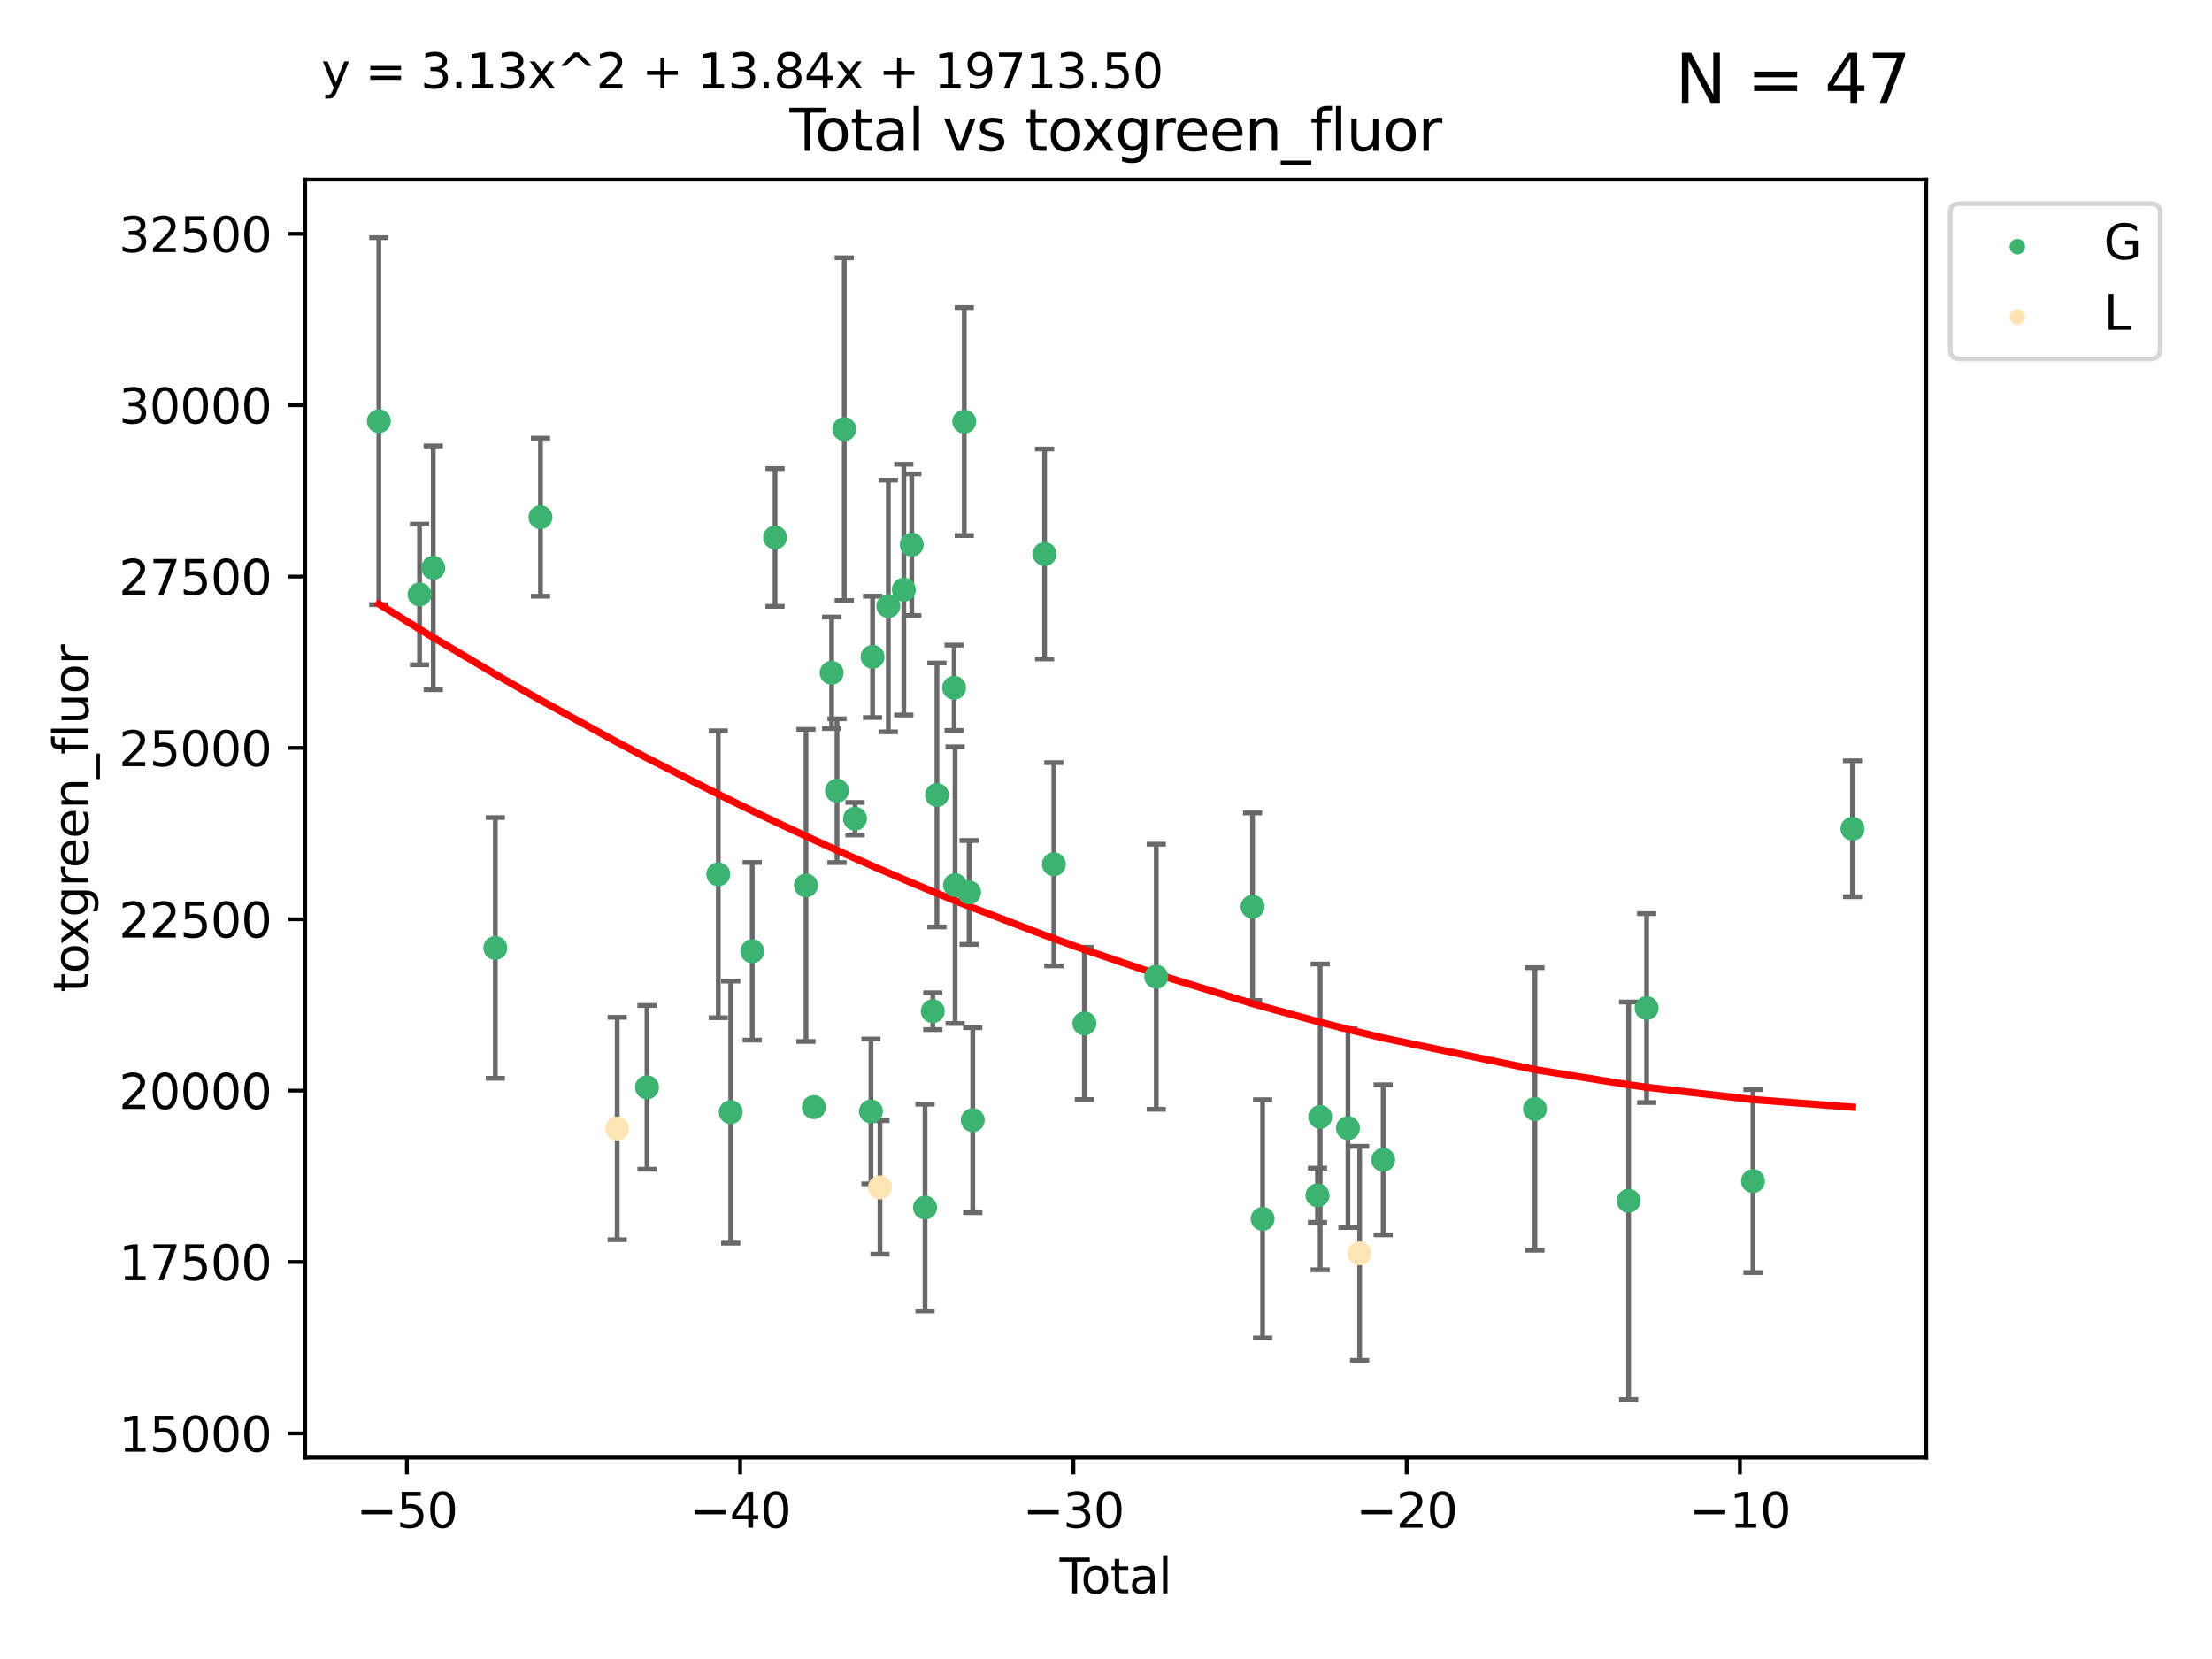 <?xml version="1.0" encoding="utf-8" standalone="no"?>
<!DOCTYPE svg PUBLIC "-//W3C//DTD SVG 1.1//EN"
  "http://www.w3.org/Graphics/SVG/1.1/DTD/svg11.dtd">
<svg xmlns:xlink="http://www.w3.org/1999/xlink" width="460.8pt" height="345.6pt" viewBox="0 0 460.8 345.6" xmlns="http://www.w3.org/2000/svg" version="1.1">
 <defs>
  <style type="text/css">*{stroke-linejoin: round; stroke-linecap: butt}</style>
 </defs>
 <g id="figure_1">
  <g id="patch_1">
   <path d="M 0 345.6 
L 460.8 345.6 
L 460.8 0 
L 0 0 
z
" style="fill: #ffffff"/>
  </g>
  <g id="axes_1">
   <g id="patch_2">
    <path d="M 63.571 303.64 
L 401.26 303.64 
L 401.26 37.411 
L 63.571 37.411 
z
" style="fill: #ffffff"/>
   </g>
   <g id="PathCollection_1">
    <defs>
     <path id="meddb226d3e" d="M 0 1.118 
C 0.297 1.118 0.581 1 0.791 0.791 
C 1 0.581 1.118 0.297 1.118 0 
C 1.118 -0.297 1 -0.581 0.791 -0.791 
C 0.581 -1 0.297 -1.118 0 -1.118 
C -0.297 -1.118 -0.581 -1 -0.791 -0.791 
C -1 -0.581 -1.118 -0.297 -1.118 0 
C -1.118 0.297 -1 0.581 -0.791 0.791 
C -0.581 1 -0.297 1.118 0 1.118 
z
" style="stroke: #3cb371"/>
    </defs>
    <g clip-path="url(#pf8b900e9f8)">
     <use xlink:href="#meddb226d3e" x="78.921" y="87.738" style="fill: #3cb371; stroke: #3cb371"/>
     <use xlink:href="#meddb226d3e" x="87.399" y="123.84" style="fill: #3cb371; stroke: #3cb371"/>
     <use xlink:href="#meddb226d3e" x="90.255" y="118.294" style="fill: #3cb371; stroke: #3cb371"/>
     <use xlink:href="#meddb226d3e" x="103.187" y="197.476" style="fill: #3cb371; stroke: #3cb371"/>
     <use xlink:href="#meddb226d3e" x="112.594" y="107.742" style="fill: #3cb371; stroke: #3cb371"/>
     <use xlink:href="#meddb226d3e" x="134.784" y="226.513" style="fill: #3cb371; stroke: #3cb371"/>
     <use xlink:href="#meddb226d3e" x="149.633" y="182.125" style="fill: #3cb371; stroke: #3cb371"/>
     <use xlink:href="#meddb226d3e" x="152.227" y="231.675" style="fill: #3cb371; stroke: #3cb371"/>
     <use xlink:href="#meddb226d3e" x="156.706" y="198.17" style="fill: #3cb371; stroke: #3cb371"/>
     <use xlink:href="#meddb226d3e" x="161.458" y="111.975" style="fill: #3cb371; stroke: #3cb371"/>
     <use xlink:href="#meddb226d3e" x="167.902" y="184.449" style="fill: #3cb371; stroke: #3cb371"/>
     <use xlink:href="#meddb226d3e" x="169.538" y="230.634" style="fill: #3cb371; stroke: #3cb371"/>
     <use xlink:href="#meddb226d3e" x="173.244" y="140.158" style="fill: #3cb371; stroke: #3cb371"/>
     <use xlink:href="#meddb226d3e" x="174.365" y="164.716" style="fill: #3cb371; stroke: #3cb371"/>
     <use xlink:href="#meddb226d3e" x="175.877" y="89.399" style="fill: #3cb371; stroke: #3cb371"/>
     <use xlink:href="#meddb226d3e" x="178.111" y="170.55" style="fill: #3cb371; stroke: #3cb371"/>
     <use xlink:href="#meddb226d3e" x="181.439" y="231.524" style="fill: #3cb371; stroke: #3cb371"/>
     <use xlink:href="#meddb226d3e" x="181.771" y="136.835" style="fill: #3cb371; stroke: #3cb371"/>
     <use xlink:href="#meddb226d3e" x="185.056" y="126.245" style="fill: #3cb371; stroke: #3cb371"/>
     <use xlink:href="#meddb226d3e" x="188.282" y="122.839" style="fill: #3cb371; stroke: #3cb371"/>
     <use xlink:href="#meddb226d3e" x="189.932" y="113.471" style="fill: #3cb371; stroke: #3cb371"/>
     <use xlink:href="#meddb226d3e" x="192.701" y="251.565" style="fill: #3cb371; stroke: #3cb371"/>
     <use xlink:href="#meddb226d3e" x="194.315" y="210.646" style="fill: #3cb371; stroke: #3cb371"/>
     <use xlink:href="#meddb226d3e" x="195.186" y="165.61" style="fill: #3cb371; stroke: #3cb371"/>
     <use xlink:href="#meddb226d3e" x="198.759" y="143.275" style="fill: #3cb371; stroke: #3cb371"/>
     <use xlink:href="#meddb226d3e" x="198.96" y="184.393" style="fill: #3cb371; stroke: #3cb371"/>
     <use xlink:href="#meddb226d3e" x="200.874" y="87.826" style="fill: #3cb371; stroke: #3cb371"/>
     <use xlink:href="#meddb226d3e" x="201.885" y="185.911" style="fill: #3cb371; stroke: #3cb371"/>
     <use xlink:href="#meddb226d3e" x="202.64" y="233.349" style="fill: #3cb371; stroke: #3cb371"/>
     <use xlink:href="#meddb226d3e" x="217.607" y="115.414" style="fill: #3cb371; stroke: #3cb371"/>
     <use xlink:href="#meddb226d3e" x="219.537" y="180.043" style="fill: #3cb371; stroke: #3cb371"/>
     <use xlink:href="#meddb226d3e" x="225.896" y="213.192" style="fill: #3cb371; stroke: #3cb371"/>
     <use xlink:href="#meddb226d3e" x="240.87" y="203.469" style="fill: #3cb371; stroke: #3cb371"/>
     <use xlink:href="#meddb226d3e" x="260.929" y="188.883" style="fill: #3cb371; stroke: #3cb371"/>
     <use xlink:href="#meddb226d3e" x="263.027" y="253.913" style="fill: #3cb371; stroke: #3cb371"/>
     <use xlink:href="#meddb226d3e" x="274.455" y="248.997" style="fill: #3cb371; stroke: #3cb371"/>
     <use xlink:href="#meddb226d3e" x="275.016" y="232.673" style="fill: #3cb371; stroke: #3cb371"/>
     <use xlink:href="#meddb226d3e" x="280.802" y="235.002" style="fill: #3cb371; stroke: #3cb371"/>
     <use xlink:href="#meddb226d3e" x="288.138" y="241.616" style="fill: #3cb371; stroke: #3cb371"/>
     <use xlink:href="#meddb226d3e" x="319.757" y="231.019" style="fill: #3cb371; stroke: #3cb371"/>
     <use xlink:href="#meddb226d3e" x="339.265" y="250.138" style="fill: #3cb371; stroke: #3cb371"/>
     <use xlink:href="#meddb226d3e" x="343.02" y="210.001" style="fill: #3cb371; stroke: #3cb371"/>
     <use xlink:href="#meddb226d3e" x="365.174" y="246.043" style="fill: #3cb371; stroke: #3cb371"/>
     <use xlink:href="#meddb226d3e" x="385.911" y="172.647" style="fill: #3cb371; stroke: #3cb371"/>
    </g>
   </g>
   <g id="PathCollection_2">
    <defs>
     <path id="mfa7d4e1969" d="M 0 1.118 
C 0.297 1.118 0.581 1 0.791 0.791 
C 1 0.581 1.118 0.297 1.118 0 
C 1.118 -0.297 1 -0.581 0.791 -0.791 
C 0.581 -1 0.297 -1.118 0 -1.118 
C -0.297 -1.118 -0.581 -1 -0.791 -0.791 
C -1 -0.581 -1.118 -0.297 -1.118 0 
C -1.118 0.297 -1 0.581 -0.791 0.791 
C -0.581 1 -0.297 1.118 0 1.118 
z
" style="stroke: #ffe4b5"/>
    </defs>
    <g clip-path="url(#pf8b900e9f8)">
     <use xlink:href="#mfa7d4e1969" x="128.574" y="235.086" style="fill: #ffe4b5; stroke: #ffe4b5"/>
     <use xlink:href="#mfa7d4e1969" x="183.32" y="247.356" style="fill: #ffe4b5; stroke: #ffe4b5"/>
     <use xlink:href="#mfa7d4e1969" x="283.237" y="261.094" style="fill: #ffe4b5; stroke: #ffe4b5"/>
    </g>
   </g>
   <g id="matplotlib.axis_1">
    <g id="xtick_1">
     <g id="line2d_1">
      <defs>
       <path id="mc8dde384db" d="M 0 0 
L 0 3.5 
" style="stroke: #000000; stroke-width: 0.8"/>
      </defs>
      <g>
       <use xlink:href="#mc8dde384db" x="84.763" y="303.64" style="stroke: #000000; stroke-width: 0.8"/>
      </g>
     </g>
     <g id="text_1">
      <!-- −50 -->
      <g transform="translate(74.211 318.238)scale(0.1 -0.1)">
       <defs>
        <path id="DejaVuSans-2212" d="M 678 2272 
L 4684 2272 
L 4684 1741 
L 678 1741 
L 678 2272 
z
" transform="scale(0.016)"/>
        <path id="DejaVuSans-35" d="M 691 4666 
L 3169 4666 
L 3169 4134 
L 1269 4134 
L 1269 2991 
Q 1406 3038 1543 3061 
Q 1681 3084 1819 3084 
Q 2600 3084 3056 2656 
Q 3513 2228 3513 1497 
Q 3513 744 3044 326 
Q 2575 -91 1722 -91 
Q 1428 -91 1123 -41 
Q 819 9 494 109 
L 494 744 
Q 775 591 1075 516 
Q 1375 441 1709 441 
Q 2250 441 2565 725 
Q 2881 1009 2881 1497 
Q 2881 1984 2565 2268 
Q 2250 2553 1709 2553 
Q 1456 2553 1204 2497 
Q 953 2441 691 2322 
L 691 4666 
z
" transform="scale(0.016)"/>
        <path id="DejaVuSans-30" d="M 2034 4250 
Q 1547 4250 1301 3770 
Q 1056 3291 1056 2328 
Q 1056 1369 1301 889 
Q 1547 409 2034 409 
Q 2525 409 2770 889 
Q 3016 1369 3016 2328 
Q 3016 3291 2770 3770 
Q 2525 4250 2034 4250 
z
M 2034 4750 
Q 2819 4750 3233 4129 
Q 3647 3509 3647 2328 
Q 3647 1150 3233 529 
Q 2819 -91 2034 -91 
Q 1250 -91 836 529 
Q 422 1150 422 2328 
Q 422 3509 836 4129 
Q 1250 4750 2034 4750 
z
" transform="scale(0.016)"/>
       </defs>
       <use xlink:href="#DejaVuSans-2212"/>
       <use xlink:href="#DejaVuSans-35" x="83.789"/>
       <use xlink:href="#DejaVuSans-30" x="147.412"/>
      </g>
     </g>
    </g>
    <g id="xtick_2">
     <g id="line2d_2">
      <g>
       <use xlink:href="#mc8dde384db" x="154.186" y="303.64" style="stroke: #000000; stroke-width: 0.8"/>
      </g>
     </g>
     <g id="text_2">
      <!-- −40 -->
      <g transform="translate(143.633 318.238)scale(0.1 -0.1)">
       <defs>
        <path id="DejaVuSans-34" d="M 2419 4116 
L 825 1625 
L 2419 1625 
L 2419 4116 
z
M 2253 4666 
L 3047 4666 
L 3047 1625 
L 3713 1625 
L 3713 1100 
L 3047 1100 
L 3047 0 
L 2419 0 
L 2419 1100 
L 313 1100 
L 313 1709 
L 2253 4666 
z
" transform="scale(0.016)"/>
       </defs>
       <use xlink:href="#DejaVuSans-2212"/>
       <use xlink:href="#DejaVuSans-34" x="83.789"/>
       <use xlink:href="#DejaVuSans-30" x="147.412"/>
      </g>
     </g>
    </g>
    <g id="xtick_3">
     <g id="line2d_3">
      <g>
       <use xlink:href="#mc8dde384db" x="223.608" y="303.64" style="stroke: #000000; stroke-width: 0.8"/>
      </g>
     </g>
     <g id="text_3">
      <!-- −30 -->
      <g transform="translate(213.056 318.238)scale(0.1 -0.1)">
       <defs>
        <path id="DejaVuSans-33" d="M 2597 2516 
Q 3050 2419 3304 2112 
Q 3559 1806 3559 1356 
Q 3559 666 3084 287 
Q 2609 -91 1734 -91 
Q 1441 -91 1130 -33 
Q 819 25 488 141 
L 488 750 
Q 750 597 1062 519 
Q 1375 441 1716 441 
Q 2309 441 2620 675 
Q 2931 909 2931 1356 
Q 2931 1769 2642 2001 
Q 2353 2234 1838 2234 
L 1294 2234 
L 1294 2753 
L 1863 2753 
Q 2328 2753 2575 2939 
Q 2822 3125 2822 3475 
Q 2822 3834 2567 4026 
Q 2313 4219 1838 4219 
Q 1578 4219 1281 4162 
Q 984 4106 628 3988 
L 628 4550 
Q 988 4650 1302 4700 
Q 1616 4750 1894 4750 
Q 2613 4750 3031 4423 
Q 3450 4097 3450 3541 
Q 3450 3153 3228 2886 
Q 3006 2619 2597 2516 
z
" transform="scale(0.016)"/>
       </defs>
       <use xlink:href="#DejaVuSans-2212"/>
       <use xlink:href="#DejaVuSans-33" x="83.789"/>
       <use xlink:href="#DejaVuSans-30" x="147.412"/>
      </g>
     </g>
    </g>
    <g id="xtick_4">
     <g id="line2d_4">
      <g>
       <use xlink:href="#mc8dde384db" x="293.031" y="303.64" style="stroke: #000000; stroke-width: 0.8"/>
      </g>
     </g>
     <g id="text_4">
      <!-- −20 -->
      <g transform="translate(282.478 318.238)scale(0.1 -0.1)">
       <defs>
        <path id="DejaVuSans-32" d="M 1228 531 
L 3431 531 
L 3431 0 
L 469 0 
L 469 531 
Q 828 903 1448 1529 
Q 2069 2156 2228 2338 
Q 2531 2678 2651 2914 
Q 2772 3150 2772 3378 
Q 2772 3750 2511 3984 
Q 2250 4219 1831 4219 
Q 1534 4219 1204 4116 
Q 875 4013 500 3803 
L 500 4441 
Q 881 4594 1212 4672 
Q 1544 4750 1819 4750 
Q 2544 4750 2975 4387 
Q 3406 4025 3406 3419 
Q 3406 3131 3298 2873 
Q 3191 2616 2906 2266 
Q 2828 2175 2409 1742 
Q 1991 1309 1228 531 
z
" transform="scale(0.016)"/>
       </defs>
       <use xlink:href="#DejaVuSans-2212"/>
       <use xlink:href="#DejaVuSans-32" x="83.789"/>
       <use xlink:href="#DejaVuSans-30" x="147.412"/>
      </g>
     </g>
    </g>
    <g id="xtick_5">
     <g id="line2d_5">
      <g>
       <use xlink:href="#mc8dde384db" x="362.453" y="303.64" style="stroke: #000000; stroke-width: 0.8"/>
      </g>
     </g>
     <g id="text_5">
      <!-- −10 -->
      <g transform="translate(351.901 318.238)scale(0.1 -0.1)">
       <defs>
        <path id="DejaVuSans-31" d="M 794 531 
L 1825 531 
L 1825 4091 
L 703 3866 
L 703 4441 
L 1819 4666 
L 2450 4666 
L 2450 531 
L 3481 531 
L 3481 0 
L 794 0 
L 794 531 
z
" transform="scale(0.016)"/>
       </defs>
       <use xlink:href="#DejaVuSans-2212"/>
       <use xlink:href="#DejaVuSans-31" x="83.789"/>
       <use xlink:href="#DejaVuSans-30" x="147.412"/>
      </g>
     </g>
    </g>
    <g id="text_6">
     <!-- Total -->
     <g transform="translate(220.739 331.917)scale(0.1 -0.1)">
      <defs>
       <path id="DejaVuSans-54" d="M -19 4666 
L 3928 4666 
L 3928 4134 
L 2272 4134 
L 2272 0 
L 1638 0 
L 1638 4134 
L -19 4134 
L -19 4666 
z
" transform="scale(0.016)"/>
       <path id="DejaVuSans-6f" d="M 1959 3097 
Q 1497 3097 1228 2736 
Q 959 2375 959 1747 
Q 959 1119 1226 758 
Q 1494 397 1959 397 
Q 2419 397 2687 759 
Q 2956 1122 2956 1747 
Q 2956 2369 2687 2733 
Q 2419 3097 1959 3097 
z
M 1959 3584 
Q 2709 3584 3137 3096 
Q 3566 2609 3566 1747 
Q 3566 888 3137 398 
Q 2709 -91 1959 -91 
Q 1206 -91 779 398 
Q 353 888 353 1747 
Q 353 2609 779 3096 
Q 1206 3584 1959 3584 
z
" transform="scale(0.016)"/>
       <path id="DejaVuSans-74" d="M 1172 4494 
L 1172 3500 
L 2356 3500 
L 2356 3053 
L 1172 3053 
L 1172 1153 
Q 1172 725 1289 603 
Q 1406 481 1766 481 
L 2356 481 
L 2356 0 
L 1766 0 
Q 1100 0 847 248 
Q 594 497 594 1153 
L 594 3053 
L 172 3053 
L 172 3500 
L 594 3500 
L 594 4494 
L 1172 4494 
z
" transform="scale(0.016)"/>
       <path id="DejaVuSans-61" d="M 2194 1759 
Q 1497 1759 1228 1600 
Q 959 1441 959 1056 
Q 959 750 1161 570 
Q 1363 391 1709 391 
Q 2188 391 2477 730 
Q 2766 1069 2766 1631 
L 2766 1759 
L 2194 1759 
z
M 3341 1997 
L 3341 0 
L 2766 0 
L 2766 531 
Q 2569 213 2275 61 
Q 1981 -91 1556 -91 
Q 1019 -91 701 211 
Q 384 513 384 1019 
Q 384 1609 779 1909 
Q 1175 2209 1959 2209 
L 2766 2209 
L 2766 2266 
Q 2766 2663 2505 2880 
Q 2244 3097 1772 3097 
Q 1472 3097 1187 3025 
Q 903 2953 641 2809 
L 641 3341 
Q 956 3463 1253 3523 
Q 1550 3584 1831 3584 
Q 2591 3584 2966 3190 
Q 3341 2797 3341 1997 
z
" transform="scale(0.016)"/>
       <path id="DejaVuSans-6c" d="M 603 4863 
L 1178 4863 
L 1178 0 
L 603 0 
L 603 4863 
z
" transform="scale(0.016)"/>
      </defs>
      <use xlink:href="#DejaVuSans-54"/>
      <use xlink:href="#DejaVuSans-6f" x="44.084"/>
      <use xlink:href="#DejaVuSans-74" x="105.266"/>
      <use xlink:href="#DejaVuSans-61" x="144.475"/>
      <use xlink:href="#DejaVuSans-6c" x="205.754"/>
     </g>
    </g>
   </g>
   <g id="matplotlib.axis_2">
    <g id="ytick_1">
     <g id="line2d_6">
      <defs>
       <path id="m78dfbb7f2c" d="M 0 0 
L -3.5 0 
" style="stroke: #000000; stroke-width: 0.8"/>
      </defs>
      <g>
       <use xlink:href="#m78dfbb7f2c" x="63.571" y="298.595" style="stroke: #000000; stroke-width: 0.8"/>
      </g>
     </g>
     <g id="text_7">
      <!-- 15000 -->
      <g transform="translate(24.759 302.395)scale(0.1 -0.1)">
       <use xlink:href="#DejaVuSans-31"/>
       <use xlink:href="#DejaVuSans-35" x="63.623"/>
       <use xlink:href="#DejaVuSans-30" x="127.246"/>
       <use xlink:href="#DejaVuSans-30" x="190.869"/>
       <use xlink:href="#DejaVuSans-30" x="254.492"/>
      </g>
     </g>
    </g>
    <g id="ytick_2">
     <g id="line2d_7">
      <g>
       <use xlink:href="#m78dfbb7f2c" x="63.571" y="262.898" style="stroke: #000000; stroke-width: 0.8"/>
      </g>
     </g>
     <g id="text_8">
      <!-- 17500 -->
      <g transform="translate(24.759 266.697)scale(0.1 -0.1)">
       <defs>
        <path id="DejaVuSans-37" d="M 525 4666 
L 3525 4666 
L 3525 4397 
L 1831 0 
L 1172 0 
L 2766 4134 
L 525 4134 
L 525 4666 
z
" transform="scale(0.016)"/>
       </defs>
       <use xlink:href="#DejaVuSans-31"/>
       <use xlink:href="#DejaVuSans-37" x="63.623"/>
       <use xlink:href="#DejaVuSans-35" x="127.246"/>
       <use xlink:href="#DejaVuSans-30" x="190.869"/>
       <use xlink:href="#DejaVuSans-30" x="254.492"/>
      </g>
     </g>
    </g>
    <g id="ytick_3">
     <g id="line2d_8">
      <g>
       <use xlink:href="#m78dfbb7f2c" x="63.571" y="227.2" style="stroke: #000000; stroke-width: 0.8"/>
      </g>
     </g>
     <g id="text_9">
      <!-- 20000 -->
      <g transform="translate(24.759 230.999)scale(0.1 -0.1)">
       <use xlink:href="#DejaVuSans-32"/>
       <use xlink:href="#DejaVuSans-30" x="63.623"/>
       <use xlink:href="#DejaVuSans-30" x="127.246"/>
       <use xlink:href="#DejaVuSans-30" x="190.869"/>
       <use xlink:href="#DejaVuSans-30" x="254.492"/>
      </g>
     </g>
    </g>
    <g id="ytick_4">
     <g id="line2d_9">
      <g>
       <use xlink:href="#m78dfbb7f2c" x="63.571" y="191.502" style="stroke: #000000; stroke-width: 0.8"/>
      </g>
     </g>
     <g id="text_10">
      <!-- 22500 -->
      <g transform="translate(24.759 195.302)scale(0.1 -0.1)">
       <use xlink:href="#DejaVuSans-32"/>
       <use xlink:href="#DejaVuSans-32" x="63.623"/>
       <use xlink:href="#DejaVuSans-35" x="127.246"/>
       <use xlink:href="#DejaVuSans-30" x="190.869"/>
       <use xlink:href="#DejaVuSans-30" x="254.492"/>
      </g>
     </g>
    </g>
    <g id="ytick_5">
     <g id="line2d_10">
      <g>
       <use xlink:href="#m78dfbb7f2c" x="63.571" y="155.805" style="stroke: #000000; stroke-width: 0.8"/>
      </g>
     </g>
     <g id="text_11">
      <!-- 25000 -->
      <g transform="translate(24.759 159.604)scale(0.1 -0.1)">
       <use xlink:href="#DejaVuSans-32"/>
       <use xlink:href="#DejaVuSans-35" x="63.623"/>
       <use xlink:href="#DejaVuSans-30" x="127.246"/>
       <use xlink:href="#DejaVuSans-30" x="190.869"/>
       <use xlink:href="#DejaVuSans-30" x="254.492"/>
      </g>
     </g>
    </g>
    <g id="ytick_6">
     <g id="line2d_11">
      <g>
       <use xlink:href="#m78dfbb7f2c" x="63.571" y="120.107" style="stroke: #000000; stroke-width: 0.8"/>
      </g>
     </g>
     <g id="text_12">
      <!-- 27500 -->
      <g transform="translate(24.759 123.906)scale(0.1 -0.1)">
       <use xlink:href="#DejaVuSans-32"/>
       <use xlink:href="#DejaVuSans-37" x="63.623"/>
       <use xlink:href="#DejaVuSans-35" x="127.246"/>
       <use xlink:href="#DejaVuSans-30" x="190.869"/>
       <use xlink:href="#DejaVuSans-30" x="254.492"/>
      </g>
     </g>
    </g>
    <g id="ytick_7">
     <g id="line2d_12">
      <g>
       <use xlink:href="#m78dfbb7f2c" x="63.571" y="84.409" style="stroke: #000000; stroke-width: 0.8"/>
      </g>
     </g>
     <g id="text_13">
      <!-- 30000 -->
      <g transform="translate(24.759 88.208)scale(0.1 -0.1)">
       <use xlink:href="#DejaVuSans-33"/>
       <use xlink:href="#DejaVuSans-30" x="63.623"/>
       <use xlink:href="#DejaVuSans-30" x="127.246"/>
       <use xlink:href="#DejaVuSans-30" x="190.869"/>
       <use xlink:href="#DejaVuSans-30" x="254.492"/>
      </g>
     </g>
    </g>
    <g id="ytick_8">
     <g id="line2d_13">
      <g>
       <use xlink:href="#m78dfbb7f2c" x="63.571" y="48.712" style="stroke: #000000; stroke-width: 0.8"/>
      </g>
     </g>
     <g id="text_14">
      <!-- 32500 -->
      <g transform="translate(24.759 52.511)scale(0.1 -0.1)">
       <use xlink:href="#DejaVuSans-33"/>
       <use xlink:href="#DejaVuSans-32" x="63.623"/>
       <use xlink:href="#DejaVuSans-35" x="127.246"/>
       <use xlink:href="#DejaVuSans-30" x="190.869"/>
       <use xlink:href="#DejaVuSans-30" x="254.492"/>
      </g>
     </g>
    </g>
    <g id="text_15">
     <!-- toxgreen_fluor -->
     <g transform="translate(18.401 206.72)rotate(-90)scale(0.1 -0.1)">
      <defs>
       <path id="DejaVuSans-78" d="M 3513 3500 
L 2247 1797 
L 3578 0 
L 2900 0 
L 1881 1375 
L 863 0 
L 184 0 
L 1544 1831 
L 300 3500 
L 978 3500 
L 1906 2253 
L 2834 3500 
L 3513 3500 
z
" transform="scale(0.016)"/>
       <path id="DejaVuSans-67" d="M 2906 1791 
Q 2906 2416 2648 2759 
Q 2391 3103 1925 3103 
Q 1463 3103 1205 2759 
Q 947 2416 947 1791 
Q 947 1169 1205 825 
Q 1463 481 1925 481 
Q 2391 481 2648 825 
Q 2906 1169 2906 1791 
z
M 3481 434 
Q 3481 -459 3084 -895 
Q 2688 -1331 1869 -1331 
Q 1566 -1331 1297 -1286 
Q 1028 -1241 775 -1147 
L 775 -588 
Q 1028 -725 1275 -790 
Q 1522 -856 1778 -856 
Q 2344 -856 2625 -561 
Q 2906 -266 2906 331 
L 2906 616 
Q 2728 306 2450 153 
Q 2172 0 1784 0 
Q 1141 0 747 490 
Q 353 981 353 1791 
Q 353 2603 747 3093 
Q 1141 3584 1784 3584 
Q 2172 3584 2450 3431 
Q 2728 3278 2906 2969 
L 2906 3500 
L 3481 3500 
L 3481 434 
z
" transform="scale(0.016)"/>
       <path id="DejaVuSans-72" d="M 2631 2963 
Q 2534 3019 2420 3045 
Q 2306 3072 2169 3072 
Q 1681 3072 1420 2755 
Q 1159 2438 1159 1844 
L 1159 0 
L 581 0 
L 581 3500 
L 1159 3500 
L 1159 2956 
Q 1341 3275 1631 3429 
Q 1922 3584 2338 3584 
Q 2397 3584 2469 3576 
Q 2541 3569 2628 3553 
L 2631 2963 
z
" transform="scale(0.016)"/>
       <path id="DejaVuSans-65" d="M 3597 1894 
L 3597 1613 
L 953 1613 
Q 991 1019 1311 708 
Q 1631 397 2203 397 
Q 2534 397 2845 478 
Q 3156 559 3463 722 
L 3463 178 
Q 3153 47 2828 -22 
Q 2503 -91 2169 -91 
Q 1331 -91 842 396 
Q 353 884 353 1716 
Q 353 2575 817 3079 
Q 1281 3584 2069 3584 
Q 2775 3584 3186 3129 
Q 3597 2675 3597 1894 
z
M 3022 2063 
Q 3016 2534 2758 2815 
Q 2500 3097 2075 3097 
Q 1594 3097 1305 2825 
Q 1016 2553 972 2059 
L 3022 2063 
z
" transform="scale(0.016)"/>
       <path id="DejaVuSans-6e" d="M 3513 2113 
L 3513 0 
L 2938 0 
L 2938 2094 
Q 2938 2591 2744 2837 
Q 2550 3084 2163 3084 
Q 1697 3084 1428 2787 
Q 1159 2491 1159 1978 
L 1159 0 
L 581 0 
L 581 3500 
L 1159 3500 
L 1159 2956 
Q 1366 3272 1645 3428 
Q 1925 3584 2291 3584 
Q 2894 3584 3203 3211 
Q 3513 2838 3513 2113 
z
" transform="scale(0.016)"/>
       <path id="DejaVuSans-5f" d="M 3263 -1063 
L 3263 -1509 
L -63 -1509 
L -63 -1063 
L 3263 -1063 
z
" transform="scale(0.016)"/>
       <path id="DejaVuSans-66" d="M 2375 4863 
L 2375 4384 
L 1825 4384 
Q 1516 4384 1395 4259 
Q 1275 4134 1275 3809 
L 1275 3500 
L 2222 3500 
L 2222 3053 
L 1275 3053 
L 1275 0 
L 697 0 
L 697 3053 
L 147 3053 
L 147 3500 
L 697 3500 
L 697 3744 
Q 697 4328 969 4595 
Q 1241 4863 1831 4863 
L 2375 4863 
z
" transform="scale(0.016)"/>
       <path id="DejaVuSans-75" d="M 544 1381 
L 544 3500 
L 1119 3500 
L 1119 1403 
Q 1119 906 1312 657 
Q 1506 409 1894 409 
Q 2359 409 2629 706 
Q 2900 1003 2900 1516 
L 2900 3500 
L 3475 3500 
L 3475 0 
L 2900 0 
L 2900 538 
Q 2691 219 2414 64 
Q 2138 -91 1772 -91 
Q 1169 -91 856 284 
Q 544 659 544 1381 
z
M 1991 3584 
L 1991 3584 
z
" transform="scale(0.016)"/>
      </defs>
      <use xlink:href="#DejaVuSans-74"/>
      <use xlink:href="#DejaVuSans-6f" x="39.209"/>
      <use xlink:href="#DejaVuSans-78" x="97.266"/>
      <use xlink:href="#DejaVuSans-67" x="156.445"/>
      <use xlink:href="#DejaVuSans-72" x="219.922"/>
      <use xlink:href="#DejaVuSans-65" x="258.785"/>
      <use xlink:href="#DejaVuSans-65" x="320.309"/>
      <use xlink:href="#DejaVuSans-6e" x="381.832"/>
      <use xlink:href="#DejaVuSans-5f" x="445.211"/>
      <use xlink:href="#DejaVuSans-66" x="495.211"/>
      <use xlink:href="#DejaVuSans-6c" x="530.416"/>
      <use xlink:href="#DejaVuSans-75" x="558.199"/>
      <use xlink:href="#DejaVuSans-6f" x="621.578"/>
      <use xlink:href="#DejaVuSans-72" x="682.76"/>
     </g>
    </g>
   </g>
   <g id="LineCollection_1">
    <path d="M 78.921 125.963 
L 78.921 49.513 
" clip-path="url(#pf8b900e9f8)" style="fill: none; stroke: #696969"/>
    <path d="M 87.399 138.491 
L 87.399 109.188 
" clip-path="url(#pf8b900e9f8)" style="fill: none; stroke: #696969"/>
    <path d="M 90.255 143.678 
L 90.255 92.91 
" clip-path="url(#pf8b900e9f8)" style="fill: none; stroke: #696969"/>
    <path d="M 103.187 224.63 
L 103.187 170.321 
" clip-path="url(#pf8b900e9f8)" style="fill: none; stroke: #696969"/>
    <path d="M 112.594 124.201 
L 112.594 91.283 
" clip-path="url(#pf8b900e9f8)" style="fill: none; stroke: #696969"/>
    <path d="M 134.784 243.573 
L 134.784 209.453 
" clip-path="url(#pf8b900e9f8)" style="fill: none; stroke: #696969"/>
    <path d="M 149.633 212.008 
L 149.633 152.241 
" clip-path="url(#pf8b900e9f8)" style="fill: none; stroke: #696969"/>
    <path d="M 152.227 258.971 
L 152.227 204.379 
" clip-path="url(#pf8b900e9f8)" style="fill: none; stroke: #696969"/>
    <path d="M 156.706 216.671 
L 156.706 179.67 
" clip-path="url(#pf8b900e9f8)" style="fill: none; stroke: #696969"/>
    <path d="M 161.458 126.313 
L 161.458 97.637 
" clip-path="url(#pf8b900e9f8)" style="fill: none; stroke: #696969"/>
    <path d="M 167.902 216.951 
L 167.902 151.946 
" clip-path="url(#pf8b900e9f8)" style="fill: none; stroke: #696969"/>
    <path d="M 169.538 231.703 
L 169.538 229.566 
" clip-path="url(#pf8b900e9f8)" style="fill: none; stroke: #696969"/>
    <path d="M 173.244 151.771 
L 173.244 128.545 
" clip-path="url(#pf8b900e9f8)" style="fill: none; stroke: #696969"/>
    <path d="M 174.365 179.695 
L 174.365 149.737 
" clip-path="url(#pf8b900e9f8)" style="fill: none; stroke: #696969"/>
    <path d="M 175.877 125.101 
L 175.877 53.697 
" clip-path="url(#pf8b900e9f8)" style="fill: none; stroke: #696969"/>
    <path d="M 178.111 173.944 
L 178.111 167.156 
" clip-path="url(#pf8b900e9f8)" style="fill: none; stroke: #696969"/>
    <path d="M 181.439 246.61 
L 181.439 216.439 
" clip-path="url(#pf8b900e9f8)" style="fill: none; stroke: #696969"/>
    <path d="M 181.771 149.475 
L 181.771 124.196 
" clip-path="url(#pf8b900e9f8)" style="fill: none; stroke: #696969"/>
    <path d="M 185.056 152.461 
L 185.056 100.029 
" clip-path="url(#pf8b900e9f8)" style="fill: none; stroke: #696969"/>
    <path d="M 188.282 148.952 
L 188.282 96.727 
" clip-path="url(#pf8b900e9f8)" style="fill: none; stroke: #696969"/>
    <path d="M 189.932 128.219 
L 189.932 98.724 
" clip-path="url(#pf8b900e9f8)" style="fill: none; stroke: #696969"/>
    <path d="M 192.701 273.112 
L 192.701 230.018 
" clip-path="url(#pf8b900e9f8)" style="fill: none; stroke: #696969"/>
    <path d="M 194.315 214.476 
L 194.315 206.815 
" clip-path="url(#pf8b900e9f8)" style="fill: none; stroke: #696969"/>
    <path d="M 195.186 193.101 
L 195.186 138.12 
" clip-path="url(#pf8b900e9f8)" style="fill: none; stroke: #696969"/>
    <path d="M 198.759 152.166 
L 198.759 134.384 
" clip-path="url(#pf8b900e9f8)" style="fill: none; stroke: #696969"/>
    <path d="M 198.96 213.208 
L 198.96 155.578 
" clip-path="url(#pf8b900e9f8)" style="fill: none; stroke: #696969"/>
    <path d="M 200.874 111.572 
L 200.874 64.079 
" clip-path="url(#pf8b900e9f8)" style="fill: none; stroke: #696969"/>
    <path d="M 201.885 196.732 
L 201.885 175.091 
" clip-path="url(#pf8b900e9f8)" style="fill: none; stroke: #696969"/>
    <path d="M 202.64 252.617 
L 202.64 214.081 
" clip-path="url(#pf8b900e9f8)" style="fill: none; stroke: #696969"/>
    <path d="M 217.607 137.275 
L 217.607 93.554 
" clip-path="url(#pf8b900e9f8)" style="fill: none; stroke: #696969"/>
    <path d="M 219.537 201.207 
L 219.537 158.878 
" clip-path="url(#pf8b900e9f8)" style="fill: none; stroke: #696969"/>
    <path d="M 225.896 229.053 
L 225.896 197.331 
" clip-path="url(#pf8b900e9f8)" style="fill: none; stroke: #696969"/>
    <path d="M 240.87 231.08 
L 240.87 175.858 
" clip-path="url(#pf8b900e9f8)" style="fill: none; stroke: #696969"/>
    <path d="M 260.929 208.417 
L 260.929 169.348 
" clip-path="url(#pf8b900e9f8)" style="fill: none; stroke: #696969"/>
    <path d="M 263.027 278.729 
L 263.027 229.098 
" clip-path="url(#pf8b900e9f8)" style="fill: none; stroke: #696969"/>
    <path d="M 274.455 254.642 
L 274.455 243.352 
" clip-path="url(#pf8b900e9f8)" style="fill: none; stroke: #696969"/>
    <path d="M 275.016 264.522 
L 275.016 200.824 
" clip-path="url(#pf8b900e9f8)" style="fill: none; stroke: #696969"/>
    <path d="M 280.802 255.7 
L 280.802 214.304 
" clip-path="url(#pf8b900e9f8)" style="fill: none; stroke: #696969"/>
    <path d="M 288.138 257.245 
L 288.138 225.987 
" clip-path="url(#pf8b900e9f8)" style="fill: none; stroke: #696969"/>
    <path d="M 319.757 260.454 
L 319.757 201.583 
" clip-path="url(#pf8b900e9f8)" style="fill: none; stroke: #696969"/>
    <path d="M 339.265 291.539 
L 339.265 208.738 
" clip-path="url(#pf8b900e9f8)" style="fill: none; stroke: #696969"/>
    <path d="M 343.02 229.683 
L 343.02 190.32 
" clip-path="url(#pf8b900e9f8)" style="fill: none; stroke: #696969"/>
    <path d="M 365.174 265.099 
L 365.174 226.988 
" clip-path="url(#pf8b900e9f8)" style="fill: none; stroke: #696969"/>
    <path d="M 385.911 186.807 
L 385.911 158.487 
" clip-path="url(#pf8b900e9f8)" style="fill: none; stroke: #696969"/>
   </g>
   <g id="line2d_14">
    <defs>
     <path id="m5ea50b68c5" d="M 2 0 
L -2 -0 
" style="stroke: #696969"/>
    </defs>
    <g clip-path="url(#pf8b900e9f8)">
     <use xlink:href="#m5ea50b68c5" x="78.921" y="125.963" style="fill: #696969; stroke: #696969"/>
     <use xlink:href="#m5ea50b68c5" x="87.399" y="138.491" style="fill: #696969; stroke: #696969"/>
     <use xlink:href="#m5ea50b68c5" x="90.255" y="143.678" style="fill: #696969; stroke: #696969"/>
     <use xlink:href="#m5ea50b68c5" x="103.187" y="224.63" style="fill: #696969; stroke: #696969"/>
     <use xlink:href="#m5ea50b68c5" x="112.594" y="124.201" style="fill: #696969; stroke: #696969"/>
     <use xlink:href="#m5ea50b68c5" x="134.784" y="243.573" style="fill: #696969; stroke: #696969"/>
     <use xlink:href="#m5ea50b68c5" x="149.633" y="212.008" style="fill: #696969; stroke: #696969"/>
     <use xlink:href="#m5ea50b68c5" x="152.227" y="258.971" style="fill: #696969; stroke: #696969"/>
     <use xlink:href="#m5ea50b68c5" x="156.706" y="216.671" style="fill: #696969; stroke: #696969"/>
     <use xlink:href="#m5ea50b68c5" x="161.458" y="126.313" style="fill: #696969; stroke: #696969"/>
     <use xlink:href="#m5ea50b68c5" x="167.902" y="216.951" style="fill: #696969; stroke: #696969"/>
     <use xlink:href="#m5ea50b68c5" x="169.538" y="231.703" style="fill: #696969; stroke: #696969"/>
     <use xlink:href="#m5ea50b68c5" x="173.244" y="151.771" style="fill: #696969; stroke: #696969"/>
     <use xlink:href="#m5ea50b68c5" x="174.365" y="179.695" style="fill: #696969; stroke: #696969"/>
     <use xlink:href="#m5ea50b68c5" x="175.877" y="125.101" style="fill: #696969; stroke: #696969"/>
     <use xlink:href="#m5ea50b68c5" x="178.111" y="173.944" style="fill: #696969; stroke: #696969"/>
     <use xlink:href="#m5ea50b68c5" x="181.439" y="246.61" style="fill: #696969; stroke: #696969"/>
     <use xlink:href="#m5ea50b68c5" x="181.771" y="149.475" style="fill: #696969; stroke: #696969"/>
     <use xlink:href="#m5ea50b68c5" x="185.056" y="152.461" style="fill: #696969; stroke: #696969"/>
     <use xlink:href="#m5ea50b68c5" x="188.282" y="148.952" style="fill: #696969; stroke: #696969"/>
     <use xlink:href="#m5ea50b68c5" x="189.932" y="128.219" style="fill: #696969; stroke: #696969"/>
     <use xlink:href="#m5ea50b68c5" x="192.701" y="273.112" style="fill: #696969; stroke: #696969"/>
     <use xlink:href="#m5ea50b68c5" x="194.315" y="214.476" style="fill: #696969; stroke: #696969"/>
     <use xlink:href="#m5ea50b68c5" x="195.186" y="193.101" style="fill: #696969; stroke: #696969"/>
     <use xlink:href="#m5ea50b68c5" x="198.759" y="152.166" style="fill: #696969; stroke: #696969"/>
     <use xlink:href="#m5ea50b68c5" x="198.96" y="213.208" style="fill: #696969; stroke: #696969"/>
     <use xlink:href="#m5ea50b68c5" x="200.874" y="111.572" style="fill: #696969; stroke: #696969"/>
     <use xlink:href="#m5ea50b68c5" x="201.885" y="196.732" style="fill: #696969; stroke: #696969"/>
     <use xlink:href="#m5ea50b68c5" x="202.64" y="252.617" style="fill: #696969; stroke: #696969"/>
     <use xlink:href="#m5ea50b68c5" x="217.607" y="137.275" style="fill: #696969; stroke: #696969"/>
     <use xlink:href="#m5ea50b68c5" x="219.537" y="201.207" style="fill: #696969; stroke: #696969"/>
     <use xlink:href="#m5ea50b68c5" x="225.896" y="229.053" style="fill: #696969; stroke: #696969"/>
     <use xlink:href="#m5ea50b68c5" x="240.87" y="231.08" style="fill: #696969; stroke: #696969"/>
     <use xlink:href="#m5ea50b68c5" x="260.929" y="208.417" style="fill: #696969; stroke: #696969"/>
     <use xlink:href="#m5ea50b68c5" x="263.027" y="278.729" style="fill: #696969; stroke: #696969"/>
     <use xlink:href="#m5ea50b68c5" x="274.455" y="254.642" style="fill: #696969; stroke: #696969"/>
     <use xlink:href="#m5ea50b68c5" x="275.016" y="264.522" style="fill: #696969; stroke: #696969"/>
     <use xlink:href="#m5ea50b68c5" x="280.802" y="255.7" style="fill: #696969; stroke: #696969"/>
     <use xlink:href="#m5ea50b68c5" x="288.138" y="257.245" style="fill: #696969; stroke: #696969"/>
     <use xlink:href="#m5ea50b68c5" x="319.757" y="260.454" style="fill: #696969; stroke: #696969"/>
     <use xlink:href="#m5ea50b68c5" x="339.265" y="291.539" style="fill: #696969; stroke: #696969"/>
     <use xlink:href="#m5ea50b68c5" x="343.02" y="229.683" style="fill: #696969; stroke: #696969"/>
     <use xlink:href="#m5ea50b68c5" x="365.174" y="265.099" style="fill: #696969; stroke: #696969"/>
     <use xlink:href="#m5ea50b68c5" x="385.911" y="186.807" style="fill: #696969; stroke: #696969"/>
    </g>
   </g>
   <g id="line2d_15">
    <g clip-path="url(#pf8b900e9f8)">
     <use xlink:href="#m5ea50b68c5" x="78.921" y="49.513" style="fill: #696969; stroke: #696969"/>
     <use xlink:href="#m5ea50b68c5" x="87.399" y="109.188" style="fill: #696969; stroke: #696969"/>
     <use xlink:href="#m5ea50b68c5" x="90.255" y="92.91" style="fill: #696969; stroke: #696969"/>
     <use xlink:href="#m5ea50b68c5" x="103.187" y="170.321" style="fill: #696969; stroke: #696969"/>
     <use xlink:href="#m5ea50b68c5" x="112.594" y="91.283" style="fill: #696969; stroke: #696969"/>
     <use xlink:href="#m5ea50b68c5" x="134.784" y="209.453" style="fill: #696969; stroke: #696969"/>
     <use xlink:href="#m5ea50b68c5" x="149.633" y="152.241" style="fill: #696969; stroke: #696969"/>
     <use xlink:href="#m5ea50b68c5" x="152.227" y="204.379" style="fill: #696969; stroke: #696969"/>
     <use xlink:href="#m5ea50b68c5" x="156.706" y="179.67" style="fill: #696969; stroke: #696969"/>
     <use xlink:href="#m5ea50b68c5" x="161.458" y="97.637" style="fill: #696969; stroke: #696969"/>
     <use xlink:href="#m5ea50b68c5" x="167.902" y="151.946" style="fill: #696969; stroke: #696969"/>
     <use xlink:href="#m5ea50b68c5" x="169.538" y="229.566" style="fill: #696969; stroke: #696969"/>
     <use xlink:href="#m5ea50b68c5" x="173.244" y="128.545" style="fill: #696969; stroke: #696969"/>
     <use xlink:href="#m5ea50b68c5" x="174.365" y="149.737" style="fill: #696969; stroke: #696969"/>
     <use xlink:href="#m5ea50b68c5" x="175.877" y="53.697" style="fill: #696969; stroke: #696969"/>
     <use xlink:href="#m5ea50b68c5" x="178.111" y="167.156" style="fill: #696969; stroke: #696969"/>
     <use xlink:href="#m5ea50b68c5" x="181.439" y="216.439" style="fill: #696969; stroke: #696969"/>
     <use xlink:href="#m5ea50b68c5" x="181.771" y="124.196" style="fill: #696969; stroke: #696969"/>
     <use xlink:href="#m5ea50b68c5" x="185.056" y="100.029" style="fill: #696969; stroke: #696969"/>
     <use xlink:href="#m5ea50b68c5" x="188.282" y="96.727" style="fill: #696969; stroke: #696969"/>
     <use xlink:href="#m5ea50b68c5" x="189.932" y="98.724" style="fill: #696969; stroke: #696969"/>
     <use xlink:href="#m5ea50b68c5" x="192.701" y="230.018" style="fill: #696969; stroke: #696969"/>
     <use xlink:href="#m5ea50b68c5" x="194.315" y="206.815" style="fill: #696969; stroke: #696969"/>
     <use xlink:href="#m5ea50b68c5" x="195.186" y="138.12" style="fill: #696969; stroke: #696969"/>
     <use xlink:href="#m5ea50b68c5" x="198.759" y="134.384" style="fill: #696969; stroke: #696969"/>
     <use xlink:href="#m5ea50b68c5" x="198.96" y="155.578" style="fill: #696969; stroke: #696969"/>
     <use xlink:href="#m5ea50b68c5" x="200.874" y="64.079" style="fill: #696969; stroke: #696969"/>
     <use xlink:href="#m5ea50b68c5" x="201.885" y="175.091" style="fill: #696969; stroke: #696969"/>
     <use xlink:href="#m5ea50b68c5" x="202.64" y="214.081" style="fill: #696969; stroke: #696969"/>
     <use xlink:href="#m5ea50b68c5" x="217.607" y="93.554" style="fill: #696969; stroke: #696969"/>
     <use xlink:href="#m5ea50b68c5" x="219.537" y="158.878" style="fill: #696969; stroke: #696969"/>
     <use xlink:href="#m5ea50b68c5" x="225.896" y="197.331" style="fill: #696969; stroke: #696969"/>
     <use xlink:href="#m5ea50b68c5" x="240.87" y="175.858" style="fill: #696969; stroke: #696969"/>
     <use xlink:href="#m5ea50b68c5" x="260.929" y="169.348" style="fill: #696969; stroke: #696969"/>
     <use xlink:href="#m5ea50b68c5" x="263.027" y="229.098" style="fill: #696969; stroke: #696969"/>
     <use xlink:href="#m5ea50b68c5" x="274.455" y="243.352" style="fill: #696969; stroke: #696969"/>
     <use xlink:href="#m5ea50b68c5" x="275.016" y="200.824" style="fill: #696969; stroke: #696969"/>
     <use xlink:href="#m5ea50b68c5" x="280.802" y="214.304" style="fill: #696969; stroke: #696969"/>
     <use xlink:href="#m5ea50b68c5" x="288.138" y="225.987" style="fill: #696969; stroke: #696969"/>
     <use xlink:href="#m5ea50b68c5" x="319.757" y="201.583" style="fill: #696969; stroke: #696969"/>
     <use xlink:href="#m5ea50b68c5" x="339.265" y="208.738" style="fill: #696969; stroke: #696969"/>
     <use xlink:href="#m5ea50b68c5" x="343.02" y="190.32" style="fill: #696969; stroke: #696969"/>
     <use xlink:href="#m5ea50b68c5" x="365.174" y="226.988" style="fill: #696969; stroke: #696969"/>
     <use xlink:href="#m5ea50b68c5" x="385.911" y="158.487" style="fill: #696969; stroke: #696969"/>
    </g>
   </g>
   <g id="LineCollection_2">
    <path d="M 128.574 258.249 
L 128.574 211.924 
" clip-path="url(#pf8b900e9f8)" style="fill: none; stroke: #696969"/>
    <path d="M 183.32 261.271 
L 183.32 233.441 
" clip-path="url(#pf8b900e9f8)" style="fill: none; stroke: #696969"/>
    <path d="M 283.237 283.392 
L 283.237 238.797 
" clip-path="url(#pf8b900e9f8)" style="fill: none; stroke: #696969"/>
   </g>
   <g id="line2d_16">
    <g clip-path="url(#pf8b900e9f8)">
     <use xlink:href="#m5ea50b68c5" x="128.574" y="258.249" style="fill: #696969; stroke: #696969"/>
     <use xlink:href="#m5ea50b68c5" x="183.32" y="261.271" style="fill: #696969; stroke: #696969"/>
     <use xlink:href="#m5ea50b68c5" x="283.237" y="283.392" style="fill: #696969; stroke: #696969"/>
    </g>
   </g>
   <g id="line2d_17">
    <g clip-path="url(#pf8b900e9f8)">
     <use xlink:href="#m5ea50b68c5" x="128.574" y="211.924" style="fill: #696969; stroke: #696969"/>
     <use xlink:href="#m5ea50b68c5" x="183.32" y="233.441" style="fill: #696969; stroke: #696969"/>
     <use xlink:href="#m5ea50b68c5" x="283.237" y="238.797" style="fill: #696969; stroke: #696969"/>
    </g>
   </g>
   <g id="line2d_18">
    <path d="M 78.921 125.822 
L 87.399 131.064 
L 90.255 132.8 
L 103.187 140.47 
L 112.594 145.854 
L 128.574 154.624 
L 134.784 157.905 
L 149.633 165.459 
L 152.227 166.737 
L 156.706 168.914 
L 161.458 171.182 
L 167.902 174.192 
L 169.538 174.944 
L 173.244 176.629 
L 174.365 177.133 
L 175.877 177.81 
L 178.111 178.803 
L 181.439 180.264 
L 181.771 180.408 
L 183.32 181.081 
L 185.056 181.829 
L 188.282 183.204 
L 189.932 183.9 
L 192.701 185.056 
L 194.315 185.724 
L 195.186 186.082 
L 198.759 187.537 
L 198.96 187.618 
L 200.874 188.387 
L 201.885 188.79 
L 202.64 189.091 
L 217.607 194.82 
L 219.537 195.528 
L 225.896 197.813 
L 240.87 202.899 
L 260.929 209.061 
L 263.027 209.662 
L 274.455 212.794 
L 275.016 212.942 
L 280.802 214.429 
L 283.237 215.037 
L 288.138 216.226 
L 319.757 222.827 
L 339.265 225.975 
L 343.02 226.5 
L 365.174 229.065 
L 385.911 230.641 
" clip-path="url(#pf8b900e9f8)" style="fill: none; stroke: #ff0000; stroke-width: 1.5; stroke-linecap: square"/>
   </g>
   <g id="line2d_19">
    <defs>
     <path id="mfddf5f2345" d="M 0 2 
C 0.53 2 1.039 1.789 1.414 1.414 
C 1.789 1.039 2 0.53 2 0 
C 2 -0.53 1.789 -1.039 1.414 -1.414 
C 1.039 -1.789 0.53 -2 0 -2 
C -0.53 -2 -1.039 -1.789 -1.414 -1.414 
C -1.789 -1.039 -2 -0.53 -2 0 
C -2 0.53 -1.789 1.039 -1.414 1.414 
C -1.039 1.789 -0.53 2 0 2 
z
" style="stroke: #3cb371"/>
    </defs>
    <g clip-path="url(#pf8b900e9f8)">
     <use xlink:href="#mfddf5f2345" x="78.921" y="87.738" style="fill: #3cb371; stroke: #3cb371"/>
     <use xlink:href="#mfddf5f2345" x="87.399" y="123.84" style="fill: #3cb371; stroke: #3cb371"/>
     <use xlink:href="#mfddf5f2345" x="90.255" y="118.294" style="fill: #3cb371; stroke: #3cb371"/>
     <use xlink:href="#mfddf5f2345" x="103.187" y="197.476" style="fill: #3cb371; stroke: #3cb371"/>
     <use xlink:href="#mfddf5f2345" x="112.594" y="107.742" style="fill: #3cb371; stroke: #3cb371"/>
     <use xlink:href="#mfddf5f2345" x="134.784" y="226.513" style="fill: #3cb371; stroke: #3cb371"/>
     <use xlink:href="#mfddf5f2345" x="149.633" y="182.125" style="fill: #3cb371; stroke: #3cb371"/>
     <use xlink:href="#mfddf5f2345" x="152.227" y="231.675" style="fill: #3cb371; stroke: #3cb371"/>
     <use xlink:href="#mfddf5f2345" x="156.706" y="198.17" style="fill: #3cb371; stroke: #3cb371"/>
     <use xlink:href="#mfddf5f2345" x="161.458" y="111.975" style="fill: #3cb371; stroke: #3cb371"/>
     <use xlink:href="#mfddf5f2345" x="167.902" y="184.449" style="fill: #3cb371; stroke: #3cb371"/>
     <use xlink:href="#mfddf5f2345" x="169.538" y="230.634" style="fill: #3cb371; stroke: #3cb371"/>
     <use xlink:href="#mfddf5f2345" x="173.244" y="140.158" style="fill: #3cb371; stroke: #3cb371"/>
     <use xlink:href="#mfddf5f2345" x="174.365" y="164.716" style="fill: #3cb371; stroke: #3cb371"/>
     <use xlink:href="#mfddf5f2345" x="175.877" y="89.399" style="fill: #3cb371; stroke: #3cb371"/>
     <use xlink:href="#mfddf5f2345" x="178.111" y="170.55" style="fill: #3cb371; stroke: #3cb371"/>
     <use xlink:href="#mfddf5f2345" x="181.439" y="231.524" style="fill: #3cb371; stroke: #3cb371"/>
     <use xlink:href="#mfddf5f2345" x="181.771" y="136.835" style="fill: #3cb371; stroke: #3cb371"/>
     <use xlink:href="#mfddf5f2345" x="185.056" y="126.245" style="fill: #3cb371; stroke: #3cb371"/>
     <use xlink:href="#mfddf5f2345" x="188.282" y="122.839" style="fill: #3cb371; stroke: #3cb371"/>
     <use xlink:href="#mfddf5f2345" x="189.932" y="113.471" style="fill: #3cb371; stroke: #3cb371"/>
     <use xlink:href="#mfddf5f2345" x="192.701" y="251.565" style="fill: #3cb371; stroke: #3cb371"/>
     <use xlink:href="#mfddf5f2345" x="194.315" y="210.646" style="fill: #3cb371; stroke: #3cb371"/>
     <use xlink:href="#mfddf5f2345" x="195.186" y="165.61" style="fill: #3cb371; stroke: #3cb371"/>
     <use xlink:href="#mfddf5f2345" x="198.759" y="143.275" style="fill: #3cb371; stroke: #3cb371"/>
     <use xlink:href="#mfddf5f2345" x="198.96" y="184.393" style="fill: #3cb371; stroke: #3cb371"/>
     <use xlink:href="#mfddf5f2345" x="200.874" y="87.826" style="fill: #3cb371; stroke: #3cb371"/>
     <use xlink:href="#mfddf5f2345" x="201.885" y="185.911" style="fill: #3cb371; stroke: #3cb371"/>
     <use xlink:href="#mfddf5f2345" x="202.64" y="233.349" style="fill: #3cb371; stroke: #3cb371"/>
     <use xlink:href="#mfddf5f2345" x="217.607" y="115.414" style="fill: #3cb371; stroke: #3cb371"/>
     <use xlink:href="#mfddf5f2345" x="219.537" y="180.043" style="fill: #3cb371; stroke: #3cb371"/>
     <use xlink:href="#mfddf5f2345" x="225.896" y="213.192" style="fill: #3cb371; stroke: #3cb371"/>
     <use xlink:href="#mfddf5f2345" x="240.87" y="203.469" style="fill: #3cb371; stroke: #3cb371"/>
     <use xlink:href="#mfddf5f2345" x="260.929" y="188.883" style="fill: #3cb371; stroke: #3cb371"/>
     <use xlink:href="#mfddf5f2345" x="263.027" y="253.913" style="fill: #3cb371; stroke: #3cb371"/>
     <use xlink:href="#mfddf5f2345" x="274.455" y="248.997" style="fill: #3cb371; stroke: #3cb371"/>
     <use xlink:href="#mfddf5f2345" x="275.016" y="232.673" style="fill: #3cb371; stroke: #3cb371"/>
     <use xlink:href="#mfddf5f2345" x="280.802" y="235.002" style="fill: #3cb371; stroke: #3cb371"/>
     <use xlink:href="#mfddf5f2345" x="288.138" y="241.616" style="fill: #3cb371; stroke: #3cb371"/>
     <use xlink:href="#mfddf5f2345" x="319.757" y="231.019" style="fill: #3cb371; stroke: #3cb371"/>
     <use xlink:href="#mfddf5f2345" x="339.265" y="250.138" style="fill: #3cb371; stroke: #3cb371"/>
     <use xlink:href="#mfddf5f2345" x="343.02" y="210.001" style="fill: #3cb371; stroke: #3cb371"/>
     <use xlink:href="#mfddf5f2345" x="365.174" y="246.043" style="fill: #3cb371; stroke: #3cb371"/>
     <use xlink:href="#mfddf5f2345" x="385.911" y="172.647" style="fill: #3cb371; stroke: #3cb371"/>
    </g>
   </g>
   <g id="line2d_20">
    <defs>
     <path id="m42e3c82d61" d="M 0 2 
C 0.53 2 1.039 1.789 1.414 1.414 
C 1.789 1.039 2 0.53 2 0 
C 2 -0.53 1.789 -1.039 1.414 -1.414 
C 1.039 -1.789 0.53 -2 0 -2 
C -0.53 -2 -1.039 -1.789 -1.414 -1.414 
C -1.789 -1.039 -2 -0.53 -2 0 
C -2 0.53 -1.789 1.039 -1.414 1.414 
C -1.039 1.789 -0.53 2 0 2 
z
" style="stroke: #ffe4b5"/>
    </defs>
    <g clip-path="url(#pf8b900e9f8)">
     <use xlink:href="#m42e3c82d61" x="128.574" y="235.086" style="fill: #ffe4b5; stroke: #ffe4b5"/>
     <use xlink:href="#m42e3c82d61" x="183.32" y="247.356" style="fill: #ffe4b5; stroke: #ffe4b5"/>
     <use xlink:href="#m42e3c82d61" x="283.237" y="261.094" style="fill: #ffe4b5; stroke: #ffe4b5"/>
    </g>
   </g>
   <g id="patch_3">
    <path d="M 63.571 303.64 
L 63.571 37.411 
" style="fill: none; stroke: #000000; stroke-width: 0.8; stroke-linejoin: miter; stroke-linecap: square"/>
   </g>
   <g id="patch_4">
    <path d="M 401.26 303.64 
L 401.26 37.411 
" style="fill: none; stroke: #000000; stroke-width: 0.8; stroke-linejoin: miter; stroke-linecap: square"/>
   </g>
   <g id="patch_5">
    <path d="M 63.571 303.64 
L 401.26 303.64 
" style="fill: none; stroke: #000000; stroke-width: 0.8; stroke-linejoin: miter; stroke-linecap: square"/>
   </g>
   <g id="patch_6">
    <path d="M 63.571 37.411 
L 401.26 37.411 
" style="fill: none; stroke: #000000; stroke-width: 0.8; stroke-linejoin: miter; stroke-linecap: square"/>
   </g>
   <g id="text_16">
    <!-- N = 47 -->
    <g transform="translate(348.964 21.426)scale(0.14 -0.14)">
     <defs>
      <path id="DejaVuSans-4e" d="M 628 4666 
L 1478 4666 
L 3547 763 
L 3547 4666 
L 4159 4666 
L 4159 0 
L 3309 0 
L 1241 3903 
L 1241 0 
L 628 0 
L 628 4666 
z
" transform="scale(0.016)"/>
      <path id="DejaVuSans-20" transform="scale(0.016)"/>
      <path id="DejaVuSans-3d" d="M 678 2906 
L 4684 2906 
L 4684 2381 
L 678 2381 
L 678 2906 
z
M 678 1631 
L 4684 1631 
L 4684 1100 
L 678 1100 
L 678 1631 
z
" transform="scale(0.016)"/>
     </defs>
     <use xlink:href="#DejaVuSans-4e"/>
     <use xlink:href="#DejaVuSans-20" x="74.805"/>
     <use xlink:href="#DejaVuSans-3d" x="106.592"/>
     <use xlink:href="#DejaVuSans-20" x="190.381"/>
     <use xlink:href="#DejaVuSans-34" x="222.168"/>
     <use xlink:href="#DejaVuSans-37" x="285.791"/>
    </g>
   </g>
   <g id="text_17">
    <!-- y = 3.13x^2 + 13.84x + 19713.50 -->
    <g transform="translate(66.948 18.387)scale(0.1 -0.1)">
     <defs>
      <path id="DejaVuSans-79" d="M 2059 -325 
Q 1816 -950 1584 -1140 
Q 1353 -1331 966 -1331 
L 506 -1331 
L 506 -850 
L 844 -850 
Q 1081 -850 1212 -737 
Q 1344 -625 1503 -206 
L 1606 56 
L 191 3500 
L 800 3500 
L 1894 763 
L 2988 3500 
L 3597 3500 
L 2059 -325 
z
" transform="scale(0.016)"/>
      <path id="DejaVuSans-2e" d="M 684 794 
L 1344 794 
L 1344 0 
L 684 0 
L 684 794 
z
" transform="scale(0.016)"/>
      <path id="DejaVuSans-5e" d="M 2988 4666 
L 4684 2925 
L 4056 2925 
L 2681 4159 
L 1306 2925 
L 678 2925 
L 2375 4666 
L 2988 4666 
z
" transform="scale(0.016)"/>
      <path id="DejaVuSans-2b" d="M 2944 4013 
L 2944 2272 
L 4684 2272 
L 4684 1741 
L 2944 1741 
L 2944 0 
L 2419 0 
L 2419 1741 
L 678 1741 
L 678 2272 
L 2419 2272 
L 2419 4013 
L 2944 4013 
z
" transform="scale(0.016)"/>
      <path id="DejaVuSans-38" d="M 2034 2216 
Q 1584 2216 1326 1975 
Q 1069 1734 1069 1313 
Q 1069 891 1326 650 
Q 1584 409 2034 409 
Q 2484 409 2743 651 
Q 3003 894 3003 1313 
Q 3003 1734 2745 1975 
Q 2488 2216 2034 2216 
z
M 1403 2484 
Q 997 2584 770 2862 
Q 544 3141 544 3541 
Q 544 4100 942 4425 
Q 1341 4750 2034 4750 
Q 2731 4750 3128 4425 
Q 3525 4100 3525 3541 
Q 3525 3141 3298 2862 
Q 3072 2584 2669 2484 
Q 3125 2378 3379 2068 
Q 3634 1759 3634 1313 
Q 3634 634 3220 271 
Q 2806 -91 2034 -91 
Q 1263 -91 848 271 
Q 434 634 434 1313 
Q 434 1759 690 2068 
Q 947 2378 1403 2484 
z
M 1172 3481 
Q 1172 3119 1398 2916 
Q 1625 2713 2034 2713 
Q 2441 2713 2670 2916 
Q 2900 3119 2900 3481 
Q 2900 3844 2670 4047 
Q 2441 4250 2034 4250 
Q 1625 4250 1398 4047 
Q 1172 3844 1172 3481 
z
" transform="scale(0.016)"/>
      <path id="DejaVuSans-39" d="M 703 97 
L 703 672 
Q 941 559 1184 500 
Q 1428 441 1663 441 
Q 2288 441 2617 861 
Q 2947 1281 2994 2138 
Q 2813 1869 2534 1725 
Q 2256 1581 1919 1581 
Q 1219 1581 811 2004 
Q 403 2428 403 3163 
Q 403 3881 828 4315 
Q 1253 4750 1959 4750 
Q 2769 4750 3195 4129 
Q 3622 3509 3622 2328 
Q 3622 1225 3098 567 
Q 2575 -91 1691 -91 
Q 1453 -91 1209 -44 
Q 966 3 703 97 
z
M 1959 2075 
Q 2384 2075 2632 2365 
Q 2881 2656 2881 3163 
Q 2881 3666 2632 3958 
Q 2384 4250 1959 4250 
Q 1534 4250 1286 3958 
Q 1038 3666 1038 3163 
Q 1038 2656 1286 2365 
Q 1534 2075 1959 2075 
z
" transform="scale(0.016)"/>
     </defs>
     <use xlink:href="#DejaVuSans-79"/>
     <use xlink:href="#DejaVuSans-20" x="59.18"/>
     <use xlink:href="#DejaVuSans-3d" x="90.967"/>
     <use xlink:href="#DejaVuSans-20" x="174.756"/>
     <use xlink:href="#DejaVuSans-33" x="206.543"/>
     <use xlink:href="#DejaVuSans-2e" x="270.166"/>
     <use xlink:href="#DejaVuSans-31" x="301.953"/>
     <use xlink:href="#DejaVuSans-33" x="365.576"/>
     <use xlink:href="#DejaVuSans-78" x="429.199"/>
     <use xlink:href="#DejaVuSans-5e" x="488.379"/>
     <use xlink:href="#DejaVuSans-32" x="572.168"/>
     <use xlink:href="#DejaVuSans-20" x="635.791"/>
     <use xlink:href="#DejaVuSans-2b" x="667.578"/>
     <use xlink:href="#DejaVuSans-20" x="751.367"/>
     <use xlink:href="#DejaVuSans-31" x="783.154"/>
     <use xlink:href="#DejaVuSans-33" x="846.777"/>
     <use xlink:href="#DejaVuSans-2e" x="910.4"/>
     <use xlink:href="#DejaVuSans-38" x="942.188"/>
     <use xlink:href="#DejaVuSans-34" x="1005.811"/>
     <use xlink:href="#DejaVuSans-78" x="1069.434"/>
     <use xlink:href="#DejaVuSans-20" x="1128.613"/>
     <use xlink:href="#DejaVuSans-2b" x="1160.4"/>
     <use xlink:href="#DejaVuSans-20" x="1244.189"/>
     <use xlink:href="#DejaVuSans-31" x="1275.977"/>
     <use xlink:href="#DejaVuSans-39" x="1339.6"/>
     <use xlink:href="#DejaVuSans-37" x="1403.223"/>
     <use xlink:href="#DejaVuSans-31" x="1466.846"/>
     <use xlink:href="#DejaVuSans-33" x="1530.469"/>
     <use xlink:href="#DejaVuSans-2e" x="1594.092"/>
     <use xlink:href="#DejaVuSans-35" x="1625.879"/>
     <use xlink:href="#DejaVuSans-30" x="1689.502"/>
    </g>
   </g>
   <g id="text_18">
    <!-- Total vs toxgreen_fluor -->
    <g transform="translate(164.48 31.411)scale(0.12 -0.12)">
     <defs>
      <path id="DejaVuSans-76" d="M 191 3500 
L 800 3500 
L 1894 563 
L 2988 3500 
L 3597 3500 
L 2284 0 
L 1503 0 
L 191 3500 
z
" transform="scale(0.016)"/>
      <path id="DejaVuSans-73" d="M 2834 3397 
L 2834 2853 
Q 2591 2978 2328 3040 
Q 2066 3103 1784 3103 
Q 1356 3103 1142 2972 
Q 928 2841 928 2578 
Q 928 2378 1081 2264 
Q 1234 2150 1697 2047 
L 1894 2003 
Q 2506 1872 2764 1633 
Q 3022 1394 3022 966 
Q 3022 478 2636 193 
Q 2250 -91 1575 -91 
Q 1294 -91 989 -36 
Q 684 19 347 128 
L 347 722 
Q 666 556 975 473 
Q 1284 391 1588 391 
Q 1994 391 2212 530 
Q 2431 669 2431 922 
Q 2431 1156 2273 1281 
Q 2116 1406 1581 1522 
L 1381 1569 
Q 847 1681 609 1914 
Q 372 2147 372 2553 
Q 372 3047 722 3315 
Q 1072 3584 1716 3584 
Q 2034 3584 2315 3537 
Q 2597 3491 2834 3397 
z
" transform="scale(0.016)"/>
     </defs>
     <use xlink:href="#DejaVuSans-54"/>
     <use xlink:href="#DejaVuSans-6f" x="44.084"/>
     <use xlink:href="#DejaVuSans-74" x="105.266"/>
     <use xlink:href="#DejaVuSans-61" x="144.475"/>
     <use xlink:href="#DejaVuSans-6c" x="205.754"/>
     <use xlink:href="#DejaVuSans-20" x="233.537"/>
     <use xlink:href="#DejaVuSans-76" x="265.324"/>
     <use xlink:href="#DejaVuSans-73" x="324.504"/>
     <use xlink:href="#DejaVuSans-20" x="376.604"/>
     <use xlink:href="#DejaVuSans-74" x="408.391"/>
     <use xlink:href="#DejaVuSans-6f" x="447.6"/>
     <use xlink:href="#DejaVuSans-78" x="505.656"/>
     <use xlink:href="#DejaVuSans-67" x="564.836"/>
     <use xlink:href="#DejaVuSans-72" x="628.312"/>
     <use xlink:href="#DejaVuSans-65" x="667.176"/>
     <use xlink:href="#DejaVuSans-65" x="728.699"/>
     <use xlink:href="#DejaVuSans-6e" x="790.223"/>
     <use xlink:href="#DejaVuSans-5f" x="853.602"/>
     <use xlink:href="#DejaVuSans-66" x="903.602"/>
     <use xlink:href="#DejaVuSans-6c" x="938.807"/>
     <use xlink:href="#DejaVuSans-75" x="966.59"/>
     <use xlink:href="#DejaVuSans-6f" x="1029.969"/>
     <use xlink:href="#DejaVuSans-72" x="1091.15"/>
    </g>
   </g>
   <g id="legend_1">
    <g id="patch_7">
     <path d="M 408.26 74.767 
L 448.008 74.767 
Q 450.008 74.767 450.008 72.767 
L 450.008 44.411 
Q 450.008 42.411 448.008 42.411 
L 408.26 42.411 
Q 406.26 42.411 406.26 44.411 
L 406.26 72.767 
Q 406.26 74.767 408.26 74.767 
z
" style="fill: #ffffff; opacity: 0.8; stroke: #cccccc; stroke-linejoin: miter"/>
    </g>
    <g id="PathCollection_3">
     <g>
      <use xlink:href="#meddb226d3e" x="420.26" y="51.385" style="fill: #3cb371; stroke: #3cb371"/>
     </g>
    </g>
    <g id="text_19">
     <!-- G -->
     <g transform="translate(438.26 54.01)scale(0.1 -0.1)">
      <defs>
       <path id="DejaVuSans-47" d="M 3809 666 
L 3809 1919 
L 2778 1919 
L 2778 2438 
L 4434 2438 
L 4434 434 
Q 4069 175 3628 42 
Q 3188 -91 2688 -91 
Q 1594 -91 976 548 
Q 359 1188 359 2328 
Q 359 3472 976 4111 
Q 1594 4750 2688 4750 
Q 3144 4750 3555 4637 
Q 3966 4525 4313 4306 
L 4313 3634 
Q 3963 3931 3569 4081 
Q 3175 4231 2741 4231 
Q 1884 4231 1454 3753 
Q 1025 3275 1025 2328 
Q 1025 1384 1454 906 
Q 1884 428 2741 428 
Q 3075 428 3337 486 
Q 3600 544 3809 666 
z
" transform="scale(0.016)"/>
      </defs>
      <use xlink:href="#DejaVuSans-47"/>
     </g>
    </g>
    <g id="PathCollection_4">
     <g>
      <use xlink:href="#mfa7d4e1969" x="420.26" y="66.063" style="fill: #ffe4b5; stroke: #ffe4b5"/>
     </g>
    </g>
    <g id="text_20">
     <!-- L -->
     <g transform="translate(438.26 68.688)scale(0.1 -0.1)">
      <defs>
       <path id="DejaVuSans-4c" d="M 628 4666 
L 1259 4666 
L 1259 531 
L 3531 531 
L 3531 0 
L 628 0 
L 628 4666 
z
" transform="scale(0.016)"/>
      </defs>
      <use xlink:href="#DejaVuSans-4c"/>
     </g>
    </g>
   </g>
  </g>
 </g>
 <defs>
  <clipPath id="pf8b900e9f8">
   <rect x="63.571" y="37.411" width="337.689" height="266.229"/>
  </clipPath>
 </defs>
</svg>

